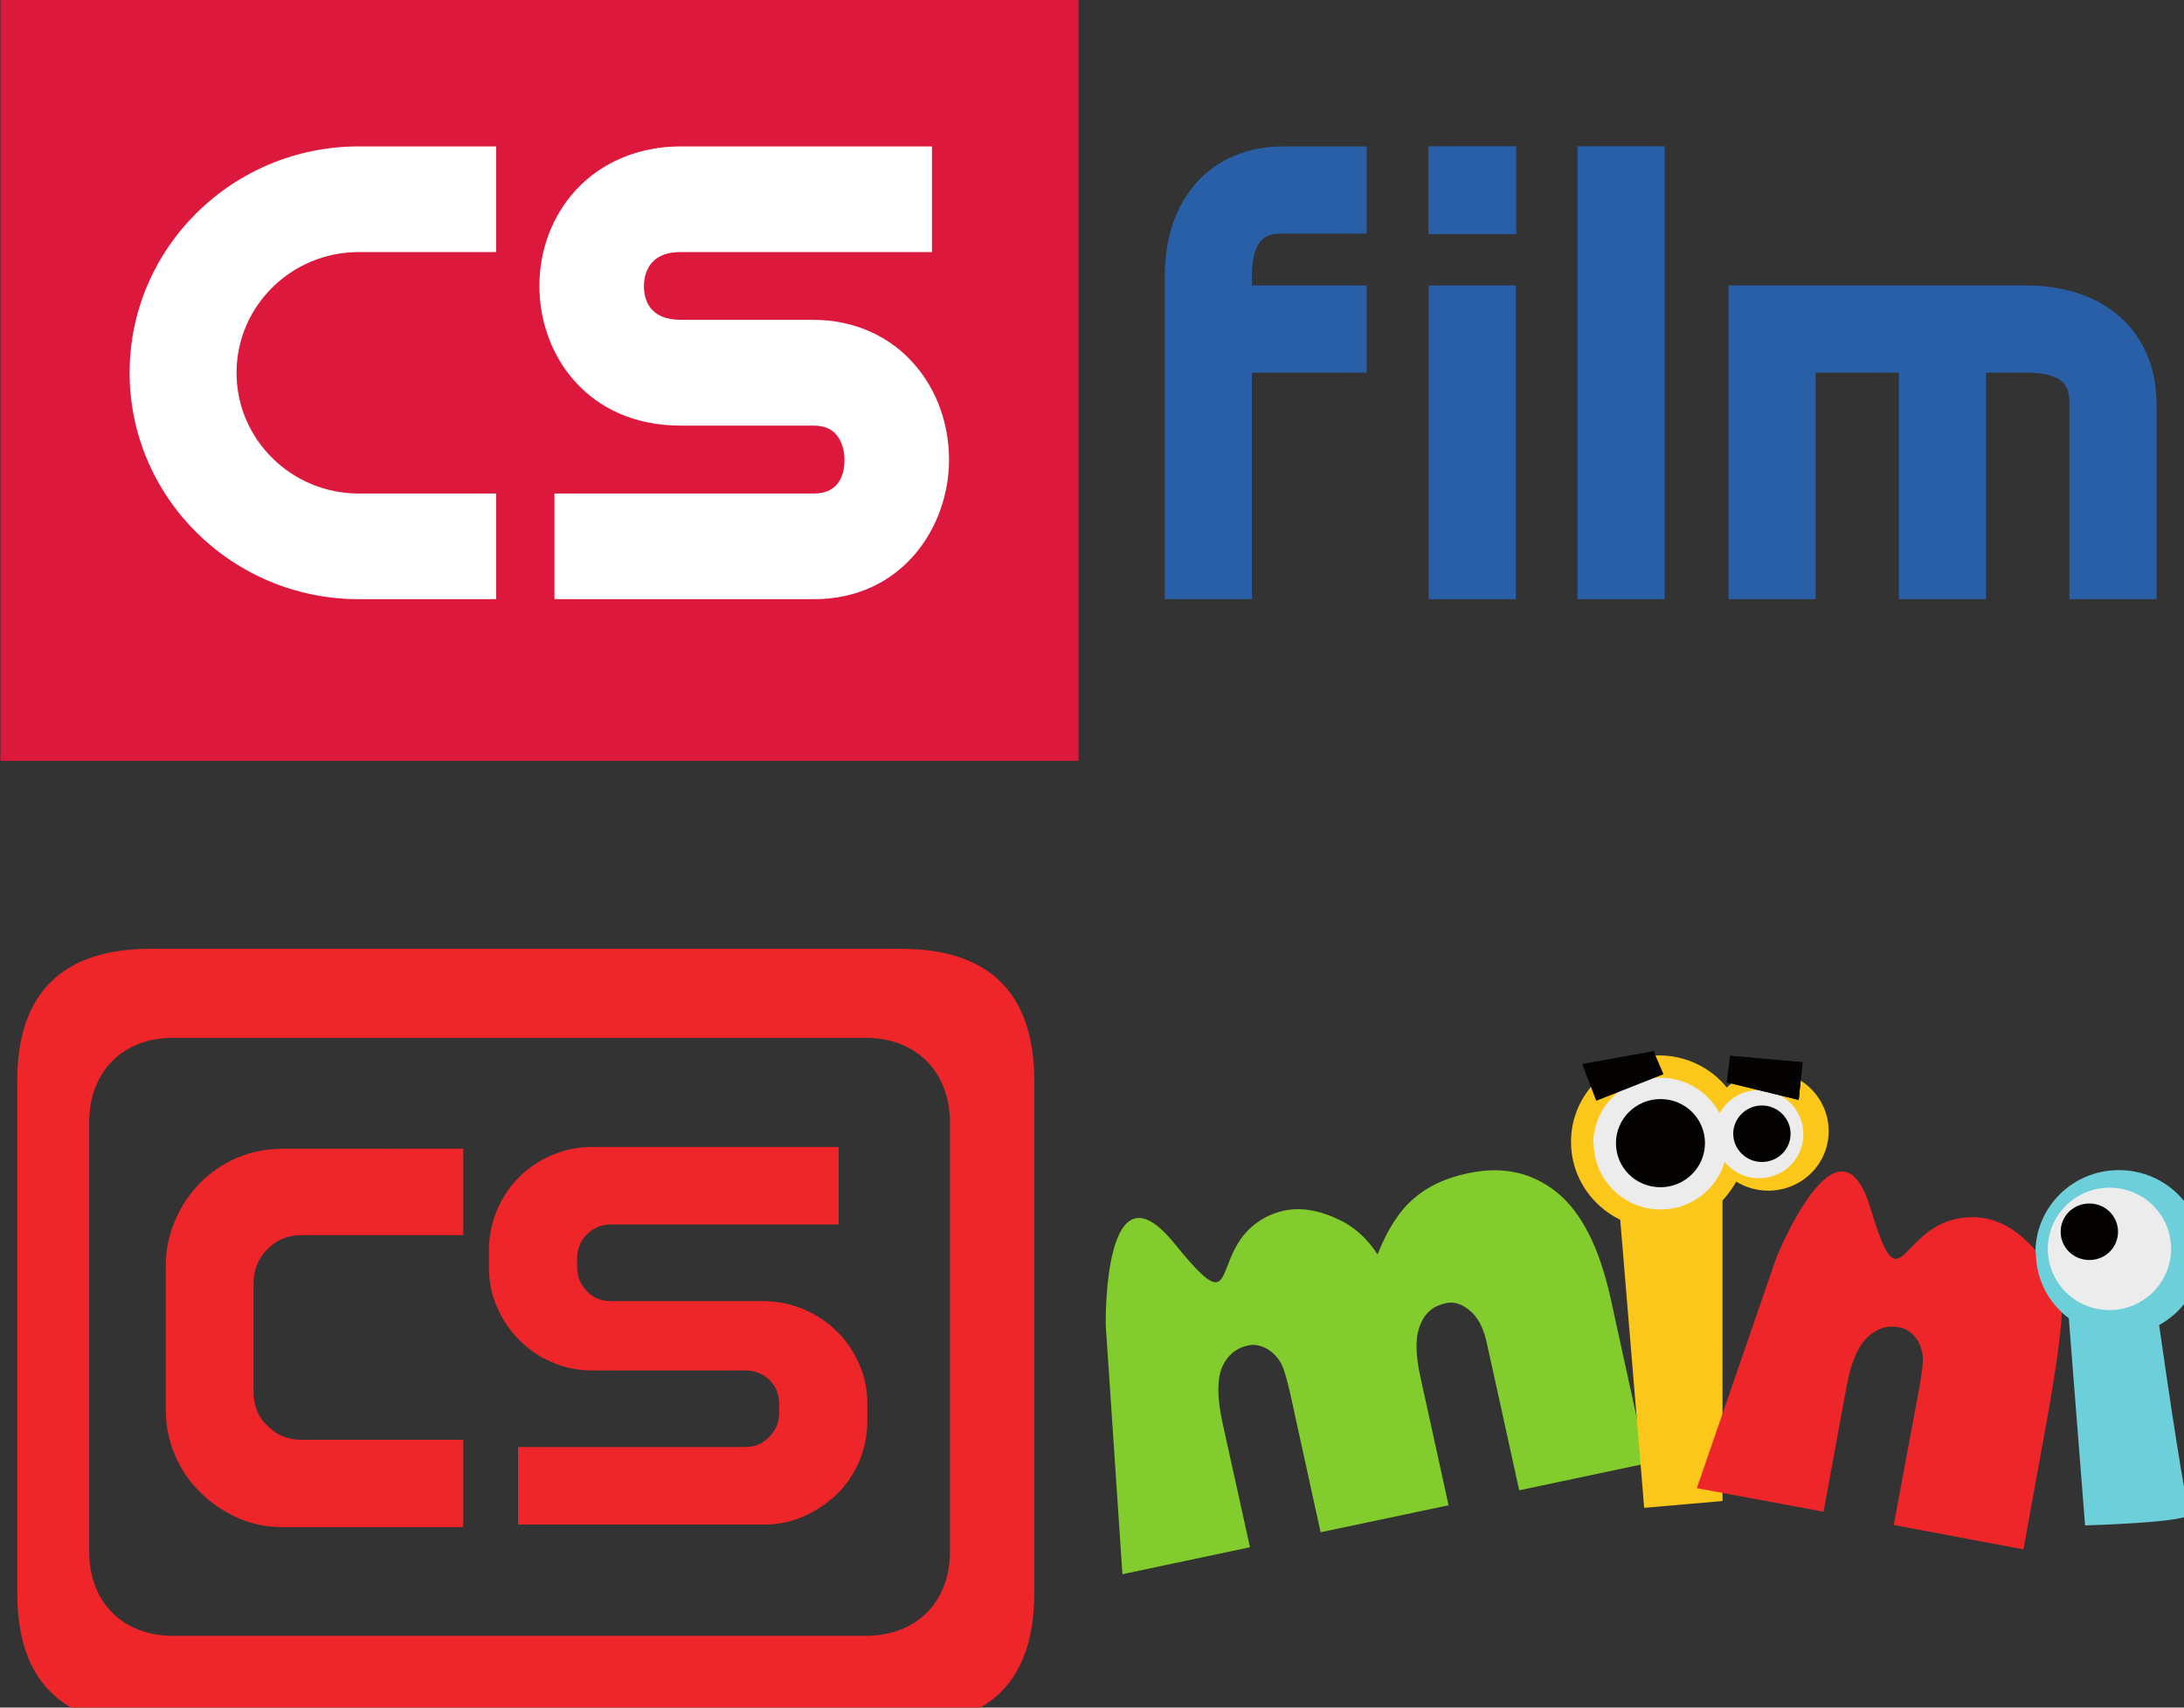 <svg height="4.4mm" viewBox="0 0 5.628 4.4" width="5.628mm" xmlns="http://www.w3.org/2000/svg" xmlns:xlink="http://www.w3.org/1999/xlink"><rect x="0" y="0" width="5.628" height="4.4" fill="#333333" stroke="none"/><clipPath id="a"><path d="m18.444 443.336h15.305v8.301h-15.305z"/></clipPath><clipPath id="b"><path d="m18.444 444.731h15.305v5.511h-15.305z"/></clipPath><g fill-rule="evenodd" transform="matrix(1.103 0 0 1.103 -108.879 -107.361)"><path d="m98.92 99.958c0-.119.078-.198.196-.198h1.618c.118 0 .197.079.197.198v1.002c0 .119-.079.197-.197.197h-1.618c-.118 0-.196-.079-.196-.197zm-.168-.098v1.198c0 .204.105.308.311.308h1.754c.206 0 .311-.104.311-.308v-1.198c0-.204-.105-.308-.311-.308h-1.754c-.206 0-.311.104-.311.308m1.344.155c-.034 0-.065.006-.095.019-.03.013-.055.03-.077.052-.022.021-.038.047-.051.076-.012.029-.019.06-.019.093v.041c0 .034.006.065.019.093.012.029.03.055.052.077.022.022.047.04.077.052.029.013.061.019.094.019h.357c.023 0 .042.008.057.023.015.015.022.034.022.055v.02c0 .022-.007.041-.023.057-.015.016-.034.024-.056.024h-.531v.181h.573c.034 0 .065-.006.094-.019.029-.013.055-.03.077-.051.023-.022.04-.048.053-.077.012-.03.019-.061.019-.094v-.041c0-.032-.006-.064-.019-.093s-.03-.055-.052-.076c-.022-.022-.048-.039-.078-.052-.029-.012-.061-.019-.094-.019h-.356c-.022 0-.041-.007-.056-.023-.015-.015-.023-.034-.023-.057v-.02c0-.022.008-.041.023-.056.015-.015.034-.023.056-.023h.532v-.181zm-.723.004c-.038 0-.074.007-.107.021-.033.014-.062.034-.087.059-.024.025-.044.054-.058.087-.014.033-.022.068-.022.106v.336c0 .038.007.074.022.108.014.033.034.062.059.086.024.024.053.044.086.059.033.015.069.022.107.022h.421v-.204h-.379c-.031 0-.057-.011-.079-.033-.022-.021-.032-.048-.032-.08v-.252c0-.032.011-.058.032-.08.022-.022.048-.033.079-.033h.379v-.202z" fill="#ee2629"/><path d="m101.295 100.431s-.007-.398.161-.19c.168.208.067-.001.226-.068.056-.024.109-.01.15.008.041.018.073.046.098.085.023-.058.051-.102.084-.13.033-.029.075-.049.129-.06.08-.017.149-.001.206.045.058.047.099.129.125.245l.085.388-.298.063-.075-.341c-.007-.034-.019-.058-.033-.072-.021-.021-.042-.029-.064-.024-.028.006-.048.022-.059.05-.012.028-.012.069.001.126l.065.296-.299.063-.071-.324c-.008-.035-.015-.058-.02-.068-.009-.017-.021-.029-.035-.037-.015-.008-.03-.011-.045-.007-.027.006-.047.023-.059.05-.012.028-.012.072.001.131l.064.29-.298.063z" fill="#82cd2d"/><path d="m102.553 100.858.183-.016v-.702c.012-.013.023-.028.032-.044.022.013.047.021.075.021.078 0 .141-.062.141-.139 0-.077-.063-.14-.141-.14-.038 0-.072.014-.097.038-.037-.046-.095-.075-.159-.075-.113 0-.205.09-.205.202 0 .08.047.149.115.182z" fill="#fbc71a"/><path d="m102.435 100.006c0 .085.07.155.156.155.071 0 .131-.047.15-.111.019.023.048.038.08.038.058 0 .104-.046.104-.103 0-.057-.047-.103-.104-.103-.04 0-.074.022-.092.054-.026-.049-.078-.083-.139-.083-.086 0-.156.069-.156.154" fill="#ececed"/><g fill="#050301"><path d="m102.487 100.006c0-.057.047-.103.104-.103.058 0 .104.046.104.103 0 .057-.047.103-.104.103-.058 0-.104-.046-.104-.103"/><path d="m102.761 99.984c0-.036.03-.066.067-.066.037 0 .067.03.067.066 0 .037-.03.066-.067.066-.037 0-.067-.03-.067-.066"/><path d="m102.408 99.821.033.086.157-.062-.023-.054z"/><path d="m102.914 99.905.009-.088-.169-.015-.008.062z"/></g><path d="m102.862 100.273s.146-.362.22-.114c.075.25.062.023.235.02.061-.001.105.031.136.062.031.031.051.069.059.114.044-.045-.009.247-.019.303l-.054.297-.303-.057.06-.322c.006-.035.009-.058.008-.07-.002-.018-.007-.034-.018-.047-.01-.012-.023-.021-.039-.023-.027-.005-.051.003-.073.024-.022.021-.039.061-.049.119l-.053.288-.296-.055z" fill="#ee2629"/><path d="m103.468 100.261c0 .063.03.119.077.154l.038.484s.26-.007.245-.029c-.01-.015-.05-.285-.072-.439.06-.033.101-.097.101-.169 0-.107-.087-.193-.195-.193-.108 0-.195.086-.195.193" fill="#6dcfda"/><path d="m103.496 100.253c0-.079.065-.143.144-.143.08 0 .144.064.144.143 0 .079-.065.143-.144.143-.08 0-.144-.064-.144-.143" fill="#ececed"/><path d="m103.526 100.213c0-.037.03-.066.067-.066.037 0 .067.029.067.066s-.03.066-.067.066c-.037 0-.067-.029-.067-.066" fill="#050301"/><path d="m102.914 99.905.009-.088-.169-.015-.008.062z" fill="#050301"/></g><g clip-path="url(#a)" transform="matrix(.363 0 0 -.363 -6.694 163.398)"><path d="m18.443 444.731h7.654v5.511h-7.654z" fill="#dc183c"/></g><g clip-path="url(#b)" transform="matrix(.363 0 0 -.363 -6.694 163.398)"><g transform="translate(19.361 447.486)"><path d="m0 0c0-.886.73-1.607 1.626-1.607h.976v.75h-.976c-.478 0-.867.385-.867.857 0 .473.389.857.867.857h.976v.75h-.976c-.896 0-1.626-.72-1.626-1.607" fill="#fff"/></g><g transform="translate(24.939 447.538)"><path d="m0 0c-.178.209-.436.324-.727.324h-.939c-.227 0-.261.15-.261.24 0 .066.021.128.06.169.043.048.111.072.201.072h1.784v.75h-1.784c-.297 0-.563-.111-.747-.313-.165-.181-.256-.422-.256-.678 0-.492.344-.991 1.003-.991h.939c.076 0 .128-.02.165-.063s.059-.109.059-.18c0-.089-.029-.239-.217-.239h-1.842v-.75h1.842c.623 0 .959.51.959.989 0 .252-.085.49-.239.67" fill="#fff"/></g><g transform="translate(26.709 448.166)"><path d="m0 0v-2.287h.619v1.608h.815v.619h-.815v.06c0 .308.13.308.226.308h.589v.619h-.589c-.513 0-.845-.363-.845-.927" fill="#295fa7"/></g><path d="m28.583 445.879h.619v2.227h-.619z" fill="#295fa7"/><path d="m29.639 445.879h.619v3.215h-.619z" fill="#295fa7"/><g transform="translate(32.823 448.106)"><path d="m0 0h-2.112v-2.227h.619v1.608h.591v-1.608h.619v1.608h.283c.308 0 .308-.13.308-.226v-1.382h.619v1.383c0 .513-.364.844-.927.844" fill="#295fa7"/></g><path d="m28.581 448.47h.624v.624h-.624z" fill="#295fa7"/></g></svg>